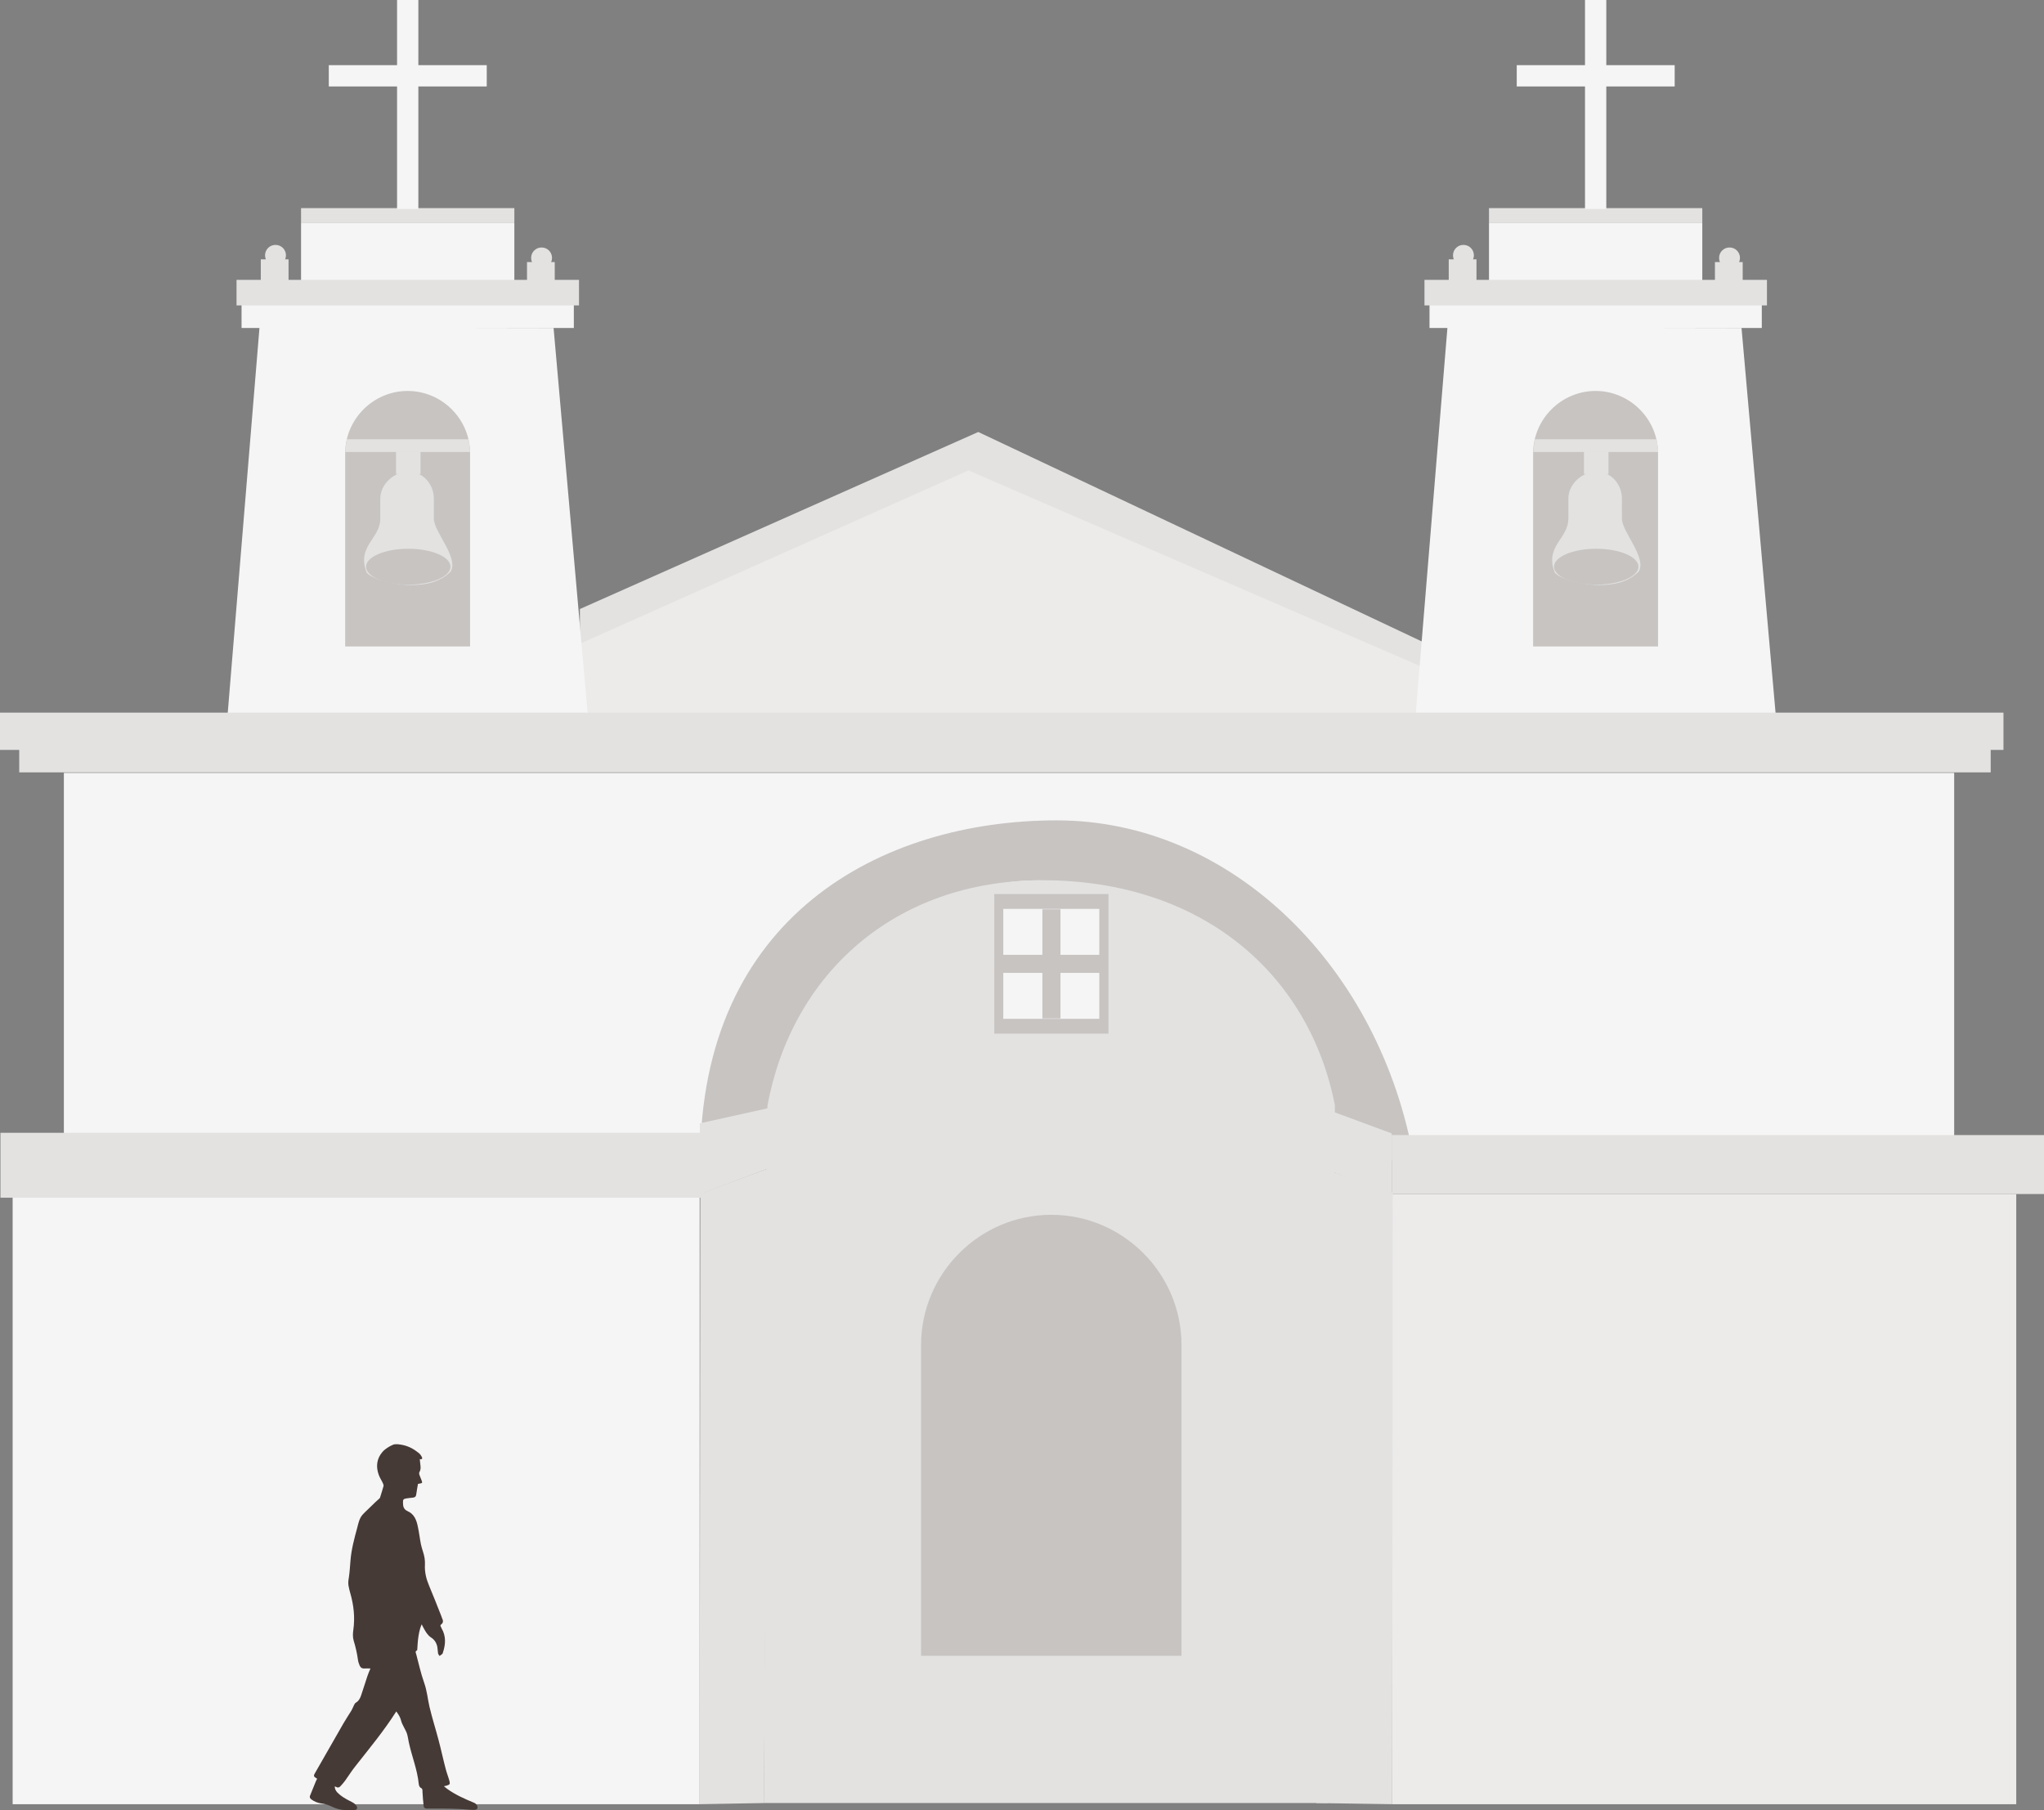 <?xml version="1.0" encoding="UTF-8"?>
<svg id="Capa_2" xmlns="http://www.w3.org/2000/svg" viewBox="0 0 158.4 140.29">
  <rect x="0" y="0" width="158.4" height="140.29" fill="#808080" stroke="none"/>
  <defs>
    <style>
      .cls-1, .cls-2, .cls-3, .cls-4, .cls-5 {
        fill-rule: evenodd;
      }

      .cls-1, .cls-6 {
        fill: #c7c4c2;
      }

      .cls-2, .cls-7 {
        fill: #f6f5f5;
      }

      .cls-3, .cls-8 {
        fill: #ecebea;
      }

      .cls-9 {
        stroke: #e3e2e1;
        stroke-miterlimit: 22.93;
        stroke-width: .57px;
      }

      .cls-9, .cls-4, .cls-10 {
        fill: #e3e2e1;
      }

      .cls-5 {
        fill: #453a36;
      }
    </style>
  </defs>
  <g id="INFO">
    <g>
      <g>
        <rect class="cls-7" x=".98" y="92.54" width="53.24" height="47.29"/>
        <rect class="cls-8" x="107.89" y="92.54" width="48.36" height="47.29"/>
        <polygon class="cls-4" points="59.58 90.54 54.27 92.51 54.22 139.83 59.2 139.74 59.58 90.54"/>
        <polygon class="cls-4" points="102.53 90.55 107.93 92.43 107.89 139.83 102.01 139.74 102.53 90.55"/>
        <rect class="cls-7" x="4.95" y="59.9" width="146.49" height="29.6"/>
        <polygon class="cls-4" points="44.94 55.47 110.63 55.47 110.81 50.01 75.81 33.48 44.94 47.2 44.94 55.47"/>
        <polygon class="cls-3" points="45.03 55.47 110.72 55.47 110.54 51.83 75.05 36.46 45.03 49.85 45.03 55.47"/>
        <path class="cls-1" d="M109.58,89.95c-2.58-14.92-14.09-26.37-27.69-26.37s-27.63,7.44-27.63,26.45l5.33-.19c1.81-10.12,9.54-21.61,20.81-21.61,12.12,0,19.63,11.45,21.55,21.58l7.63.15Z"/>
        <path class="cls-4" d="M102.91,139.74h-43.72l.28-54.03c1.86-10.12,9.77-17.49,21.31-17.49,12.42,0,20.7,7.32,22.67,17.45l-.55,54.06Z"/>
        <rect class="cls-6" x="77.05" y="69.29" width="8.85" height="10.82"/>
        <rect class="cls-7" x="77.75" y="70.44" width="7.44" height="8.52"/>
        <rect class="cls-6" x="80.78" y="70.47" width="1.4" height="8.46"/>
        <rect class="cls-6" x="77.24" y="74" width="8.46" height="1.4"/>
        <path class="cls-1" d="M91.56,128.33v-24.09c0-5.55-4.54-10.09-10.09-10.09h0c-5.55,0-10.09,4.54-10.09,10.09v24.09h20.17Z"/>
        <rect class="cls-10" x="107.85" y="87.97" width="50.55" height="4.57"/>
        <rect class="cls-9" x=".32" y="88.08" width="53.94" height="4.46"/>
        <polygon class="cls-2" points="109.67 55.84 137.65 55.84 134.96 25.42 112.17 25.38 109.67 55.84"/>
        <rect class="cls-7" x="110.78" y="23.44" width="25.75" height="1.98"/>
        <rect class="cls-10" x="115.39" y="16.13" width="16.53" height="1.16"/>
        <rect class="cls-7" x="115.39" y="17.29" width="16.53" height="4.46"/>
        <rect class="cls-7" x="122.83" width="1.65" height="16.2"/>
        <rect class="cls-7" x="117.54" y="5.05" width="12.24" height="1.65"/>
        <path class="cls-1" d="M128.49,50.1v-14.96c0-2.66-2.18-4.84-4.84-4.84h0c-2.66,0-4.84,2.18-4.84,4.84v14.96h9.67Z"/>
        <path class="cls-4" d="M118.95,34.04h9.42c.07.33.11.66.13.99h-9.67c.01-.36.06-.67.12-.99Z"/>
        <path class="cls-4" d="M120.46,44.31c-.74-2.01,1.08-2.55,1.08-4.12v-1.55c0-1.15,1.11-2.09,2.19-2.09h0c1.08,0,1.96.94,1.96,2.09v1.55c0,1.03,1.94,3.01,1.31,4.1-.8.83-1.96,1.06-3.07,1.05-1.74-.01-3.38-.66-3.47-1.03Z"/>
        <path class="cls-1" d="M123.7,45.31c1.8,0,3.27-.62,3.27-1.39s-1.47-1.39-3.27-1.39-3.27.62-3.27,1.39,1.47,1.39,3.27,1.39Z"/>
        <rect class="cls-10" x="122.75" y="35" width="1.9" height="1.74"/>
        <rect class="cls-10" x="110.39" y="21.69" width="26.54" height="1.98"/>
        <rect class="cls-10" x="132.9" y="20.31" width="2.15" height="1.74"/>
        <path class="cls-4" d="M134.03,20.8c.44,0,.81-.36.81-.81s-.36-.81-.81-.81-.81.36-.81.81.36.81.81.81Z"/>
        <rect class="cls-10" x="112.27" y="20.1" width="2.15" height="1.74"/>
        <path class="cls-4" d="M113.41,20.6c.44,0,.81-.36.81-.81s-.36-.81-.81-.81-.81.36-.81.81.36.81.81.81Z"/>
        <polygon class="cls-2" points="17.6 55.84 45.59 55.84 42.9 25.42 20.11 25.38 17.6 55.84"/>
        <rect class="cls-7" x="18.72" y="23.44" width="25.75" height="1.98"/>
        <rect class="cls-10" x="23.33" y="16.13" width="16.53" height="1.16"/>
        <rect class="cls-7" x="23.33" y="17.29" width="16.53" height="4.46"/>
        <rect class="cls-7" x="30.77" width="1.65" height="16.2"/>
        <rect class="cls-7" x="25.48" y="5.05" width="12.24" height="1.65"/>
        <path class="cls-1" d="M36.43,50.1v-14.96c0-2.66-2.18-4.84-4.84-4.84h0c-2.66,0-4.84,2.18-4.84,4.84v14.96h9.67Z"/>
        <path class="cls-4" d="M26.88,34.04h9.42c.07.33.11.66.13.99h-9.67c.01-.36.06-.67.12-.99Z"/>
        <path class="cls-4" d="M28.39,44.31c-.74-2.01,1.08-2.55,1.08-4.12v-1.55c0-1.15,1.11-2.09,2.19-2.09h0c1.08,0,1.96.94,1.96,2.09v1.55c0,1.03,1.94,3.01,1.31,4.1-.8.83-1.96,1.06-3.07,1.05-1.74-.01-3.38-.66-3.47-1.03Z"/>
        <path class="cls-1" d="M31.64,45.31c1.8,0,3.27-.62,3.27-1.39s-1.47-1.39-3.27-1.39-3.27.62-3.27,1.39,1.47,1.39,3.27,1.39Z"/>
        <rect class="cls-10" x="30.69" y="35" width="1.9" height="1.74"/>
        <rect class="cls-10" x="18.33" y="21.69" width="26.54" height="1.98"/>
        <rect class="cls-10" x="40.84" y="20.31" width="2.15" height="1.74"/>
        <path class="cls-4" d="M41.97,20.8c.44,0,.81-.36.81-.81s-.36-.81-.81-.81-.81.36-.81.81.36.81.81.81Z"/>
        <rect class="cls-10" x="20.21" y="20.1" width="2.15" height="1.74"/>
        <path class="cls-4" d="M21.35,20.6c.44,0,.81-.36.81-.81s-.36-.81-.81-.81-.81.36-.81.81.36.81.81.81Z"/>
        <rect class="cls-10" x="1.49" y="57.83" width="152.78" height="2.03"/>
        <rect class="cls-10" y="55.23" width="155.26" height="2.89"/>
        <polygon class="cls-4" points="102.52 90.54 107.85 92.54 107.85 87.84 102.52 85.87 102.52 90.54"/>
        <polygon class="cls-4" points="59.6 90.54 54.27 92.54 54.23 87.06 59.6 85.87 59.6 90.54"/>
      </g>
      <path class="cls-5" d="M24.57,137.85s-.08-.05-.11-.07c-.14-.08-.16-.17-.08-.31.75-1.31,1.5-2.62,2.25-3.93.19-.33.41-.65.61-.98.08-.14.13-.29.21-.44.03-.06.07-.13.13-.16.22-.13.32-.33.4-.55.17-.51.33-1.02.5-1.53.06-.19.15-.38.23-.57-.15,0-.3-.01-.44,0-.2.02-.33-.06-.4-.23-.06-.14-.11-.29-.13-.44-.07-.5-.18-.99-.33-1.48-.08-.26-.07-.56-.03-.83.14-.99.03-1.95-.25-2.91-.04-.12-.06-.24-.09-.37-.07-.25-.06-.5-.01-.76.07-.44.09-.89.13-1.34.07-.88.3-1.72.53-2.57.09-.35.16-.7.4-.98.11-.13.25-.25.37-.37.21-.21.43-.41.64-.62.1-.09.2-.18.3-.27.02-.02.04-.04.05-.07.09-.3.19-.59.27-.89.02-.07-.02-.16-.05-.23-.1-.22-.24-.42-.32-.65-.23-.63-.16-1.25.28-1.76.21-.25.53-.44.83-.57.2-.08.47-.03.7.01.48.09.91.32,1.29.63.1.08.18.19.24.31.07.14,0,.2-.16.17.02.16.03.31.05.47.03.19.02.37-.08.54-.03.05-.02.14,0,.2.05.15.12.28.17.43.07.2.07.21-.14.25-.04,0-.08.02-.14.03-.04.26-.1.52-.13.79-.02.17-.07.24-.25.27-.17.02-.34.03-.51.06-.24.04-.28.09-.27.33,0,.01,0,.02,0,.03,0,.28.07.5.36.63.52.23.69.7.79,1.2.1.45.15.92.24,1.37.04.19.1.38.16.57.11.33.17.67.15,1.02-.03.56.1,1.09.32,1.61.33.78.64,1.58.95,2.36.03.09.06.18.1.26.06.15.03.28-.1.38-.07.05-.09.1-.04.18.03.04.04.09.06.13.35.6.32,1.22.11,1.86-.02.05-.02.1-.06.13-.06.06-.14.1-.21.15-.04-.06-.09-.12-.11-.18-.03-.17-.03-.35-.06-.52-.06-.3-.21-.55-.47-.72-.27-.17-.42-.43-.57-.7-.06-.1-.11-.21-.17-.33-.18.4-.24.81-.29,1.22-.03.22-.03.45-.05.67,0,.05,0,.12-.04.14-.14.07-.08.17-.05.27.2.74.36,1.5.62,2.23.22.61.27,1.24.41,1.85.21.89.49,1.76.72,2.64.19.71.34,1.44.53,2.15.08.33.21.64.3.97.06.25.03.28-.22.36-.06.02-.12.03-.21.05.09.08.17.14.25.2.64.46,1.36.78,2.09,1.08.08.03.15.09.2.16.14.22.06.39-.2.39-.4,0-.8-.06-1.2-.07-.42-.02-.84-.03-1.26-.03-.41,0-.81,0-1.22,0-.15,0-.22-.08-.23-.2-.04-.36-.07-.73-.09-1.1,0-.13.02-.24-.15-.32-.08-.04-.13-.19-.14-.3-.11-1.11-.54-2.14-.77-3.22-.05-.22-.07-.44-.14-.66-.05-.17-.15-.32-.23-.49-.08-.17-.18-.33-.22-.5-.06-.28-.21-.51-.38-.74-.95,1.5-2.08,2.86-3.18,4.26-.28.35-.52.74-.78,1.1-.11.15-.23.29-.36.43-.09.1-.2.15-.34.06-.02-.02-.06-.02-.11-.03,0,.18.08.32.19.45.27.28.59.47.94.65.13.07.27.13.39.22.08.06.15.14.19.22.07.17,0,.28-.19.28-.33,0-.67.03-1-.02-.28-.04-.56-.15-.81-.27-.23-.11-.46-.18-.71-.21-.3-.04-.57-.14-.81-.32-.1-.08-.16-.17-.1-.3.15-.37.3-.74.45-1.11.03-.07.06-.13.1-.2Z"/>
    </g>
  </g>
</svg>